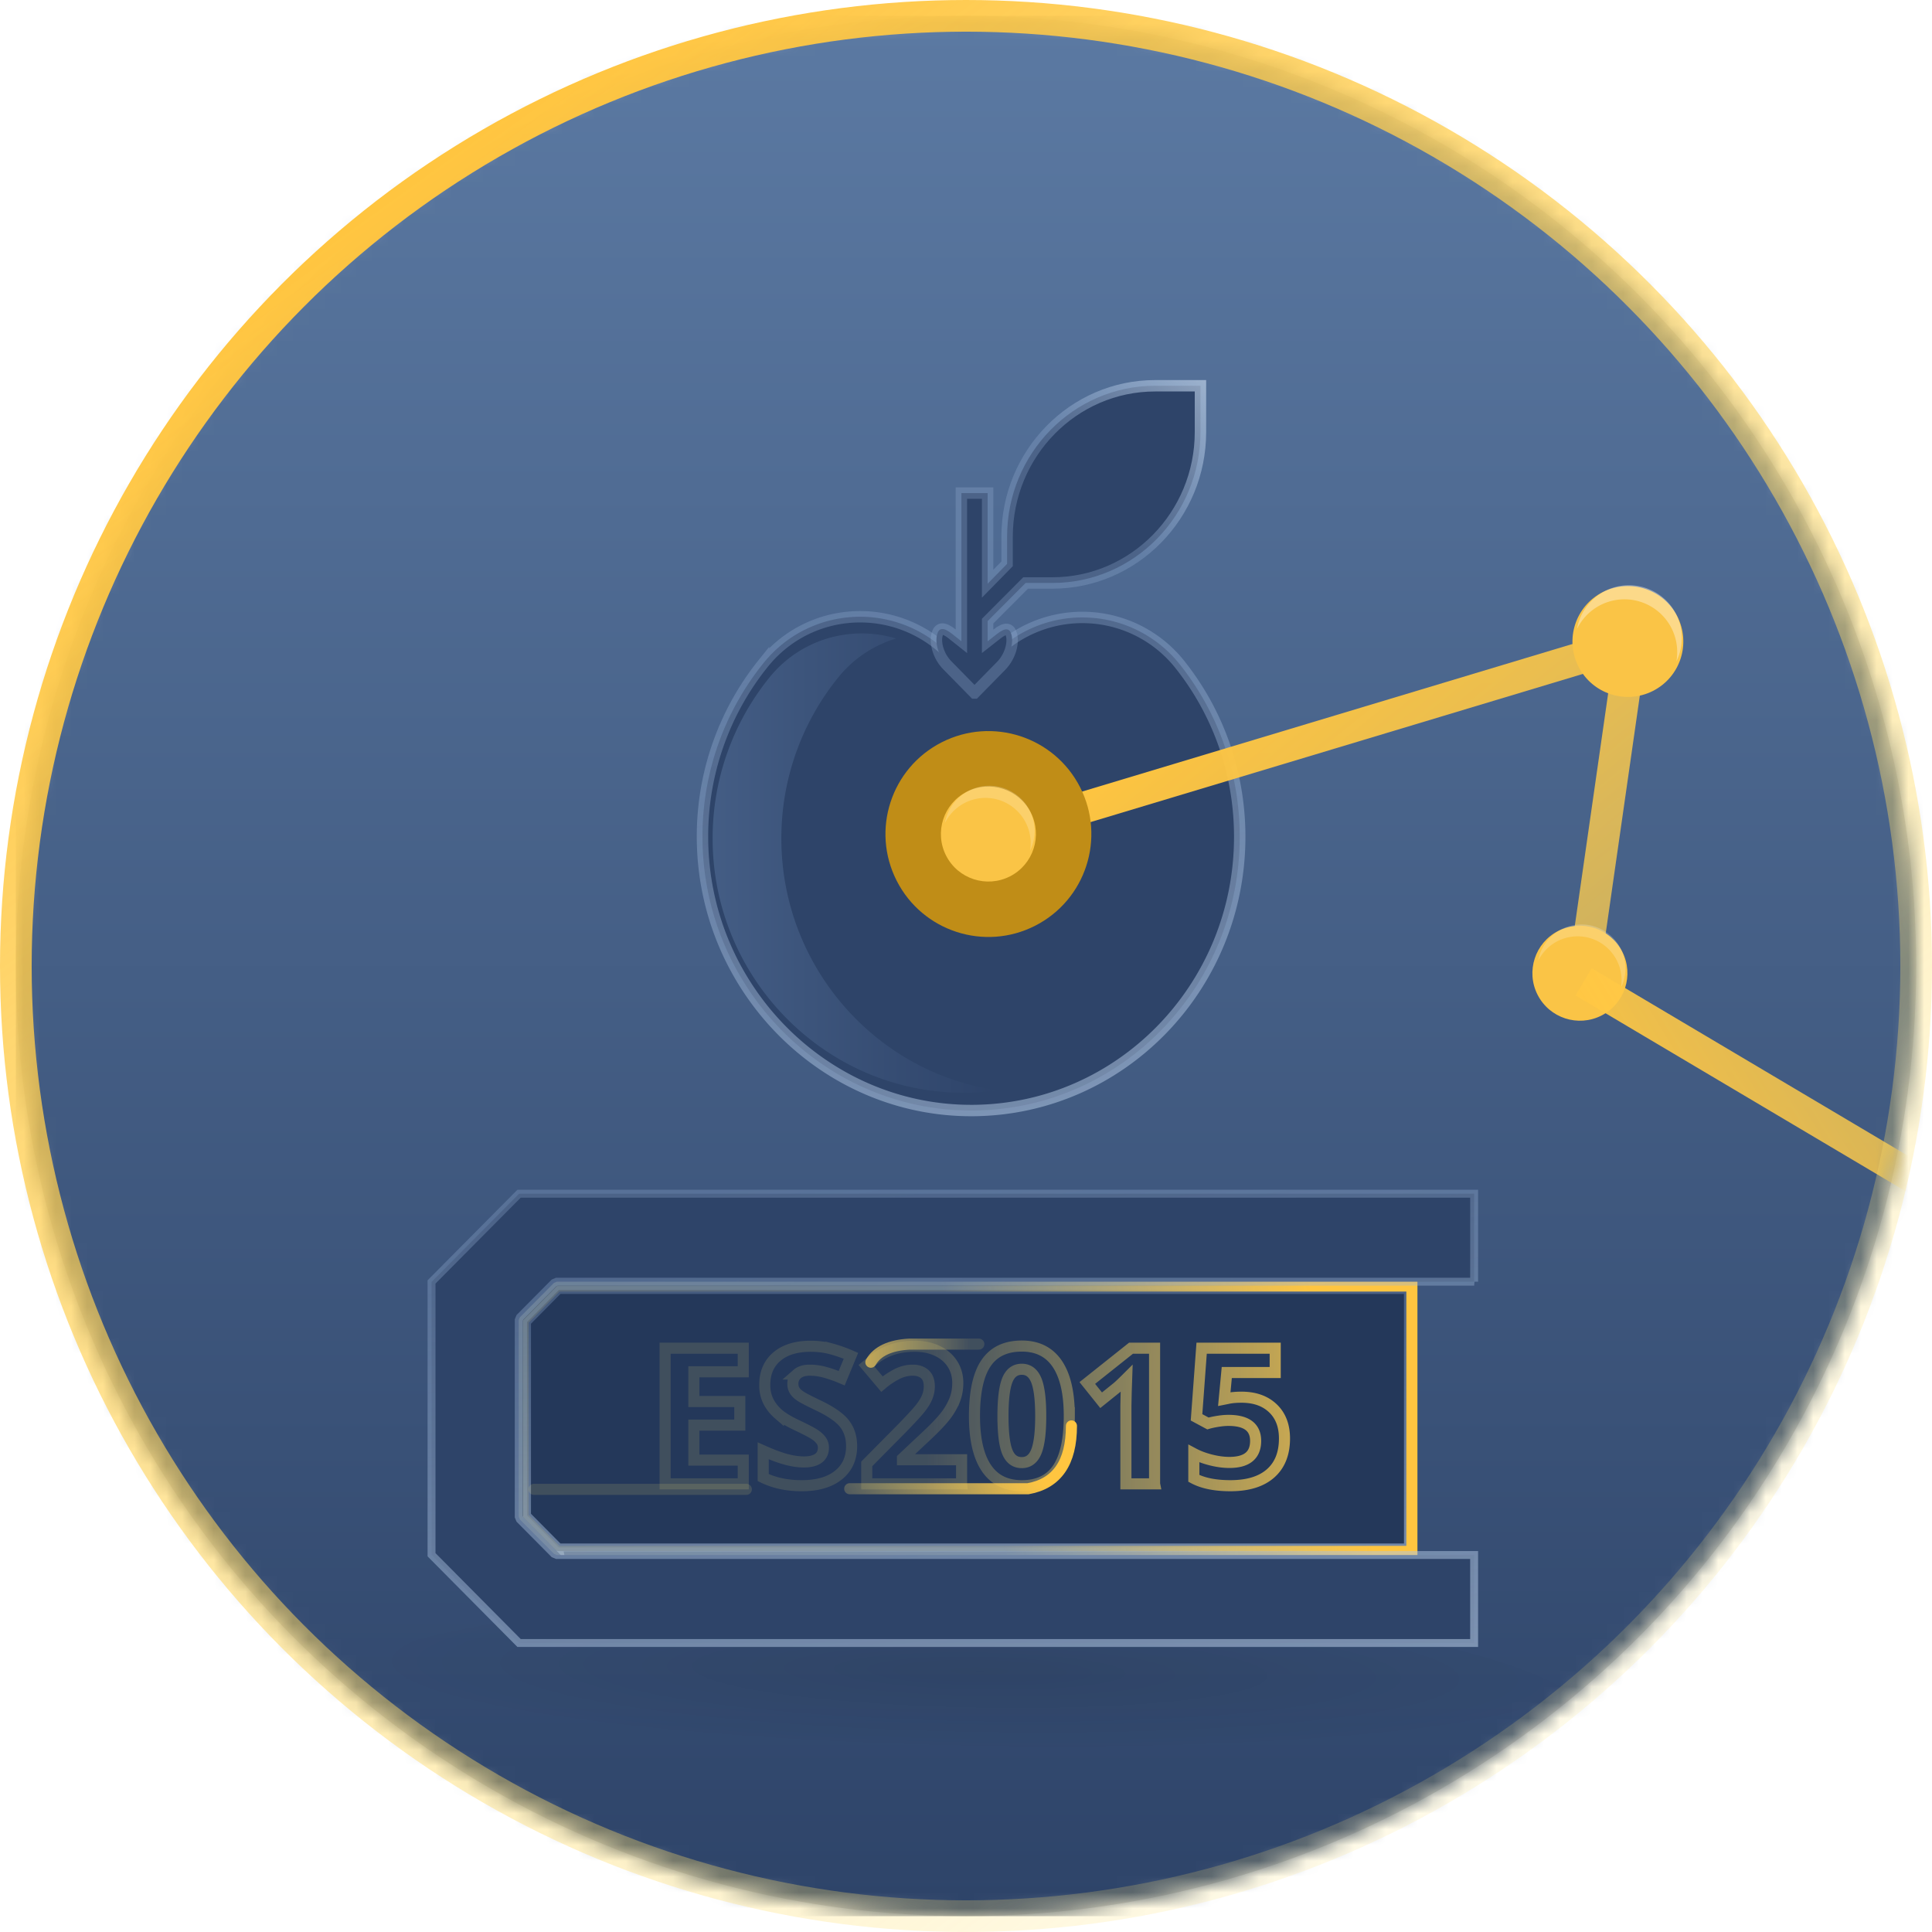 <svg xmlns="http://www.w3.org/2000/svg" xmlns:xlink="http://www.w3.org/1999/xlink" width="122" height="122">
  <defs>
    <circle id="a" cx="60" cy="60" r="60"/>
    <linearGradient id="b" x1="50%" x2="50%" y1="0%" y2="100%">
      <stop offset="0%" stop-color="#5B79A2"/>
      <stop offset="100%" stop-color="#2E4469"/>
    </linearGradient>
    <radialGradient id="d" cx="52.101%" cy="30.594%" r="256.183%" fx="52.101%" fy="30.594%" gradientTransform="matrix(-.19 0 0 -.127 .62 .345)">
      <stop offset="0%"/>
      <stop offset="100%" stop-opacity=".002"/>
    </radialGradient>
    <linearGradient id="e" x1="45.117%" x2="0%" y1="168.048%" y2="5.569%">
      <stop offset="0%" stop-color="#C4D6EB" stop-opacity=".676"/>
      <stop offset="100%" stop-color="#91ACD2" stop-opacity=".3"/>
    </linearGradient>
    <linearGradient id="f" x1="0%" y1="50%" y2="50%">
      <stop offset="0%" stop-color="#5B79A2"/>
      <stop offset="100%" stop-color="#2E4469"/>
    </linearGradient>
    <linearGradient id="g" x1="108.187%" x2="65.846%" y1="0%" y2="44.034%">
      <stop offset="0%" stop-color="#C4D6EB" stop-opacity=".676"/>
      <stop offset="100%" stop-color="#91ACD2" stop-opacity=".3"/>
    </linearGradient>
    <linearGradient id="h" x1="42.162%" x2="126.305%" y1="46.758%" y2="46.758%">
      <stop offset="0%" stop-color="#FFE474" stop-opacity=".131"/>
      <stop offset="100%" stop-color="#FFC540"/>
    </linearGradient>
    <linearGradient id="i" x1="50.613%" x2="91.898%" y1="49.683%" y2="46.758%">
      <stop offset="0%" stop-color="#FFE474" stop-opacity=".131"/>
      <stop offset="100%" stop-color="#FFC540"/>
    </linearGradient>
    <linearGradient id="j" x1="91.898%" x2="-60.196%" y1="46.758%" y2="46.758%">
      <stop offset="0%" stop-color="#FFE474" stop-opacity=".131"/>
      <stop offset="100%" stop-color="#FFC540"/>
    </linearGradient>
    <linearGradient id="k" x1="50.613%" x2="50.613%" y1="22.066%" y2="106.64%">
      <stop offset="0%" stop-color="#FFE474" stop-opacity=".131"/>
      <stop offset="100%" stop-color="#FFC540"/>
    </linearGradient>
    <linearGradient id="l" x1="356.292%" x2="0%" y1="-38.36%" y2="89.849%">
      <stop offset="0%" stop-color="#FFE474" stop-opacity=".131"/>
      <stop offset="100%" stop-color="#FFC540"/>
    </linearGradient>
    <filter id="m" width="192.3%" height="192.3%" x="-46.2%" y="-46.2%" filterUnits="objectBoundingBox">
      <feGaussianBlur in="SourceGraphic" stdDeviation="2"/>
    </filter>
    <linearGradient id="n" x1="88.081%" x2="26.195%" y1="89.849%" y2="4.032%">
      <stop offset="0%" stop-color="#FFE474" stop-opacity=".131"/>
      <stop offset="100%" stop-color="#FFC540"/>
    </linearGradient>
    <circle id="o" cx="60" cy="60" r="60"/>
  </defs>
  <g fill="none" fill-rule="evenodd" transform="translate(1 1)">
    <mask id="c" fill="#fff">
      <use xlink:href="#a"/>
    </mask>
    <use fill="#000" fill-opacity=".152" xlink:href="#a"/>
    <rect width="121" height="120" fill="url(#b)" mask="url(#c)" rx="1.4"/>
    <ellipse cx="59.08" cy="107.513" fill="url(#d)" mask="url(#c)" opacity=".298" rx="40.95" ry="7.8" transform="rotate(1 59.08 107.513)"/>
    <g mask="url(#c)">
      <path fill="#2E4469" fill-rule="nonzero" stroke="url(#e)" stroke-width=".72" d="M18.71 17.37l-1.354 1.38-1.391-1.417c-3.32-3.383-8.786-3.14-11.753.539A17.413 17.413 0 0 0 .36 28.862c.012 9.56 7.759 17.36 17.138 17.264 9.292-.095 16.787-7.803 16.787-17.286 0-4.003-1.34-7.797-3.755-10.847a7.863 7.863 0 0 0-11.82-.622z" transform="translate(43 23)"/>
      <path fill="#A1FFF6" fill-rule="nonzero" d="M63.682 35.37h2.033c4.705 0 8.52-3.885 8.52-8.679v-2.07H72.2c-4.705 0-8.52 3.885-8.52 8.679v2.07z"/>
      <path fill="url(#f)" fill-rule="nonzero" d="M5.341 28.977a16.115 16.115 0 0 1 3.59-10.197 7.451 7.451 0 0 1 3.655-2.461c-2.812-.844-5.995-.01-7.996 2.46A16.116 16.116 0 0 0 1 28.978C1.01 37.85 8.234 45.09 16.98 45a15.735 15.735 0 0 0 2.02-.15c-7.667-1.08-13.65-7.8-13.659-15.874z" opacity=".477" transform="translate(43 23)"/>
      <path fill="#00FFF6" fill-rule="nonzero" d="M68.436 33.3c0-3.824 2.428-7.067 5.798-8.224v-.455h-2.033c-4.705 0-8.52 3.885-8.52 8.679v2.07h2.034c.952 0 1.866-.16 2.72-.454V33.3h.001z"/>
      <path fill="#2E4469" stroke="url(#g)" stroke-width=".72" d="M17.537 19.76l1.68-1.711c.545-.555.795-1.38.662-1.942-.104-.437-.368-.51-.93-.067l-.583.458V15.22l2.4-2.407h1.69c5.153 0 9.349-4.274 9.349-9.53V.36h-2.862c-5.152 0-9.348 4.274-9.348 9.53v1.716l-1.229 1.253V7.138h-1.657v9.356l-.584-.464c-.57-.453-.844-.383-.954.05-.14.555.103 1.376.648 1.93l1.718 1.75z" transform="translate(43 23)"/>
      <path fill="#24385A" fill-rule="nonzero" stroke="url(#e)" stroke-width=".5" d="M8.288 73.718h53.619v-16.26H8.288L6.28 59.485v12.208l2.008 2.026z" transform="translate(26 23)"/>
      <g stroke-width=".7">
        <path stroke="url(#h)" d="M13.934 11.701H9V3.135h4.934v1.488h-3.118v1.88h2.9v1.49h-2.9V10.2h3.118v1.5zm6.843-2.379c0 .774-.278 1.383-.835 1.828-.556.446-1.33.668-2.323.668-.914 0-1.723-.172-2.426-.515V9.615c.578.258 1.068.44 1.468.545.4.106.767.158 1.099.158.398 0 .704-.076.917-.228.213-.153.32-.38.32-.68a.75.75 0 0 0-.142-.448 1.574 1.574 0 0 0-.413-.378c-.181-.121-.551-.314-1.11-.58-.523-.246-.916-.483-1.178-.71a2.662 2.662 0 0 1-.627-.79 2.257 2.257 0 0 1-.234-1.055c0-.758.257-1.353.77-1.787.514-.433 1.224-.65 2.13-.65.446 0 .87.052 1.275.158a8.76 8.76 0 0 1 1.268.445l-.586 1.412a8.573 8.573 0 0 0-1.133-.392 3.65 3.65 0 0 0-.882-.112c-.344 0-.608.08-.791.24a.792.792 0 0 0-.276.628c0 .16.037.3.112.419.074.119.192.234.354.345.162.112.546.312 1.152.6.8.384 1.35.767 1.646 1.152.297.385.445.857.445 1.415zm6.944 2.38h-5.989v-1.26l2.15-2.174c.638-.653 1.054-1.105 1.249-1.357.195-.252.336-.485.422-.7.086-.215.129-.438.129-.668 0-.344-.095-.6-.285-.768-.189-.168-.442-.252-.758-.252-.332 0-.655.077-.967.229a4.99 4.99 0 0 0-.979.65l-.984-1.166c.422-.359.771-.613 1.049-.761a3.85 3.85 0 0 1 .908-.343c.328-.08.695-.12 1.102-.12.535 0 1.007.097 1.418.293.41.195.728.468.955.82.226.352.34.754.34 1.207 0 .395-.07.765-.209 1.11a4.25 4.25 0 0 1-.644 1.064c-.291.363-.804.88-1.538 1.553l-1.102 1.037v.082h3.733V11.7zm6.802-4.284c0 1.496-.245 2.603-.735 3.322-.49.719-1.245 1.078-2.265 1.078-.988 0-1.733-.37-2.235-1.113-.502-.742-.753-1.838-.753-3.287 0-1.512.244-2.626.733-3.343C29.756 3.358 30.508 3 31.523 3c.989 0 1.736.375 2.242 1.125s.758 1.848.758 3.293zm-4.189 0c0 1.05.09 1.804.272 2.259.182.455.488.682.917.682.422 0 .727-.23.915-.691.187-.461.28-1.211.28-2.25 0-1.05-.094-1.806-.283-2.265-.19-.459-.494-.688-.912-.688-.425 0-.73.23-.914.688-.183.46-.275 1.214-.275 2.265zm9.574 4.283h-1.81V6.744l.017-.814.03-.89c-.301.3-.51.497-.627.59l-.985.792-.873-1.09 2.76-2.197h1.488V11.7zm5.49-5.472c.829 0 1.488.232 1.978.697.49.465.735 1.101.735 1.91 0 .957-.295 1.693-.884 2.209-.59.516-1.434.773-2.532.773-.953 0-1.722-.154-2.308-.463V9.791c.308.164.668.298 1.078.401.41.104.799.156 1.166.156 1.105 0 1.658-.453 1.658-1.36 0-.863-.572-1.295-1.717-1.295-.207 0-.435.02-.685.062-.25.04-.453.085-.61.132l-.72-.387.322-4.365h4.646V4.67h-3.058l-.158 1.682.205-.041c.238-.055.533-.082.884-.082z" transform="translate(32 81)"/>
        <path stroke="url(#i)" stroke-linecap="round" d="M.719 12.048h13.41m6.527-.039h11.266c1.824-.33 2.736-1.653 2.736-3.967" transform="translate(32 81)"/>
        <path stroke="url(#j)" stroke-linecap="round" d="M28.81 2.877h-4.373c-1.232.067-2.047.448-2.445 1.143" transform="translate(32 81)"/>
        <path stroke="url(#k)" stroke-linecap="round" d="M9.075.048v7.317" transform="translate(32 81)"/>
      </g>
      <path stroke="url(#i)" stroke-width=".7" d="M8.184 73.968L6.03 71.794V59.381l2.154-2.172h53.973v16.758z" transform="translate(26 23)"/>
      <path fill="#2E4469" stroke="url(#e)" stroke-width=".5" d="M66.088 56.935V51.38H5.777L.25 56.952v17.225l5.527 5.573h60.31v-5.556H8.162l-.178-.074-2.154-2.172-.073-.176V59.357l.073-.176 2.154-2.172.178-.074h57.927z" transform="translate(26 23)"/>
    </g>
    <g mask="url(#c)">
      <path stroke="url(#l)" stroke-width="2" d="M47.102 60.618L29.673 48.339l-7.64 42.248" transform="rotate(63 72.985 102.993)"/>
      <g transform="rotate(63 4.004 109.866)">
        <circle cx="3" cy="3" r="3" fill="#FAC446"/>
        <path fill="#FFF" fill-opacity=".2" d="M1.111 5A2.778 2.778 0 1 1 5 1.111 2.778 2.778 0 0 0 1.111 5z"/>
      </g>
      <g transform="rotate(63 23.268 101.707)">
        <circle cx="3.5" cy="3.5" r="3.5" fill="#FAC446"/>
        <path fill="#FFF" fill-opacity=".2" d="M1.333 6A3.333 3.333 0 1 1 6 1.333 3.333 3.333 0 0 0 1.333 6z"/>
      </g>
      <path fill="#FFF" fill-opacity=".2" d="M98.585 38.713a3.333 3.333 0 1 1 6.277 2.04 3.333 3.333 0 0 0-6.277-2.04z"/>
      <g transform="rotate(63 -2.237 73.732)">
        <circle cx="7" cy="7" r="6.5" fill="#C08D17" filter="url(#m)"/>
        <circle cx="7" cy="7" r="3" fill="#FAC446"/>
      </g>
      <path fill="#FFF" fill-opacity=".2" d="M58.662 50.985a2.857 2.857 0 1 1 5.38 1.748 2.857 2.857 0 0 0-5.38-1.748z"/>
    </g>
    <path stroke="url(#l)" stroke-width="2" d="M99 61l22.12 13.12" mask="url(#c)"/>
    <use stroke="url(#n)" stroke-width="2" xlink:href="#o"/>
  </g>
</svg>
